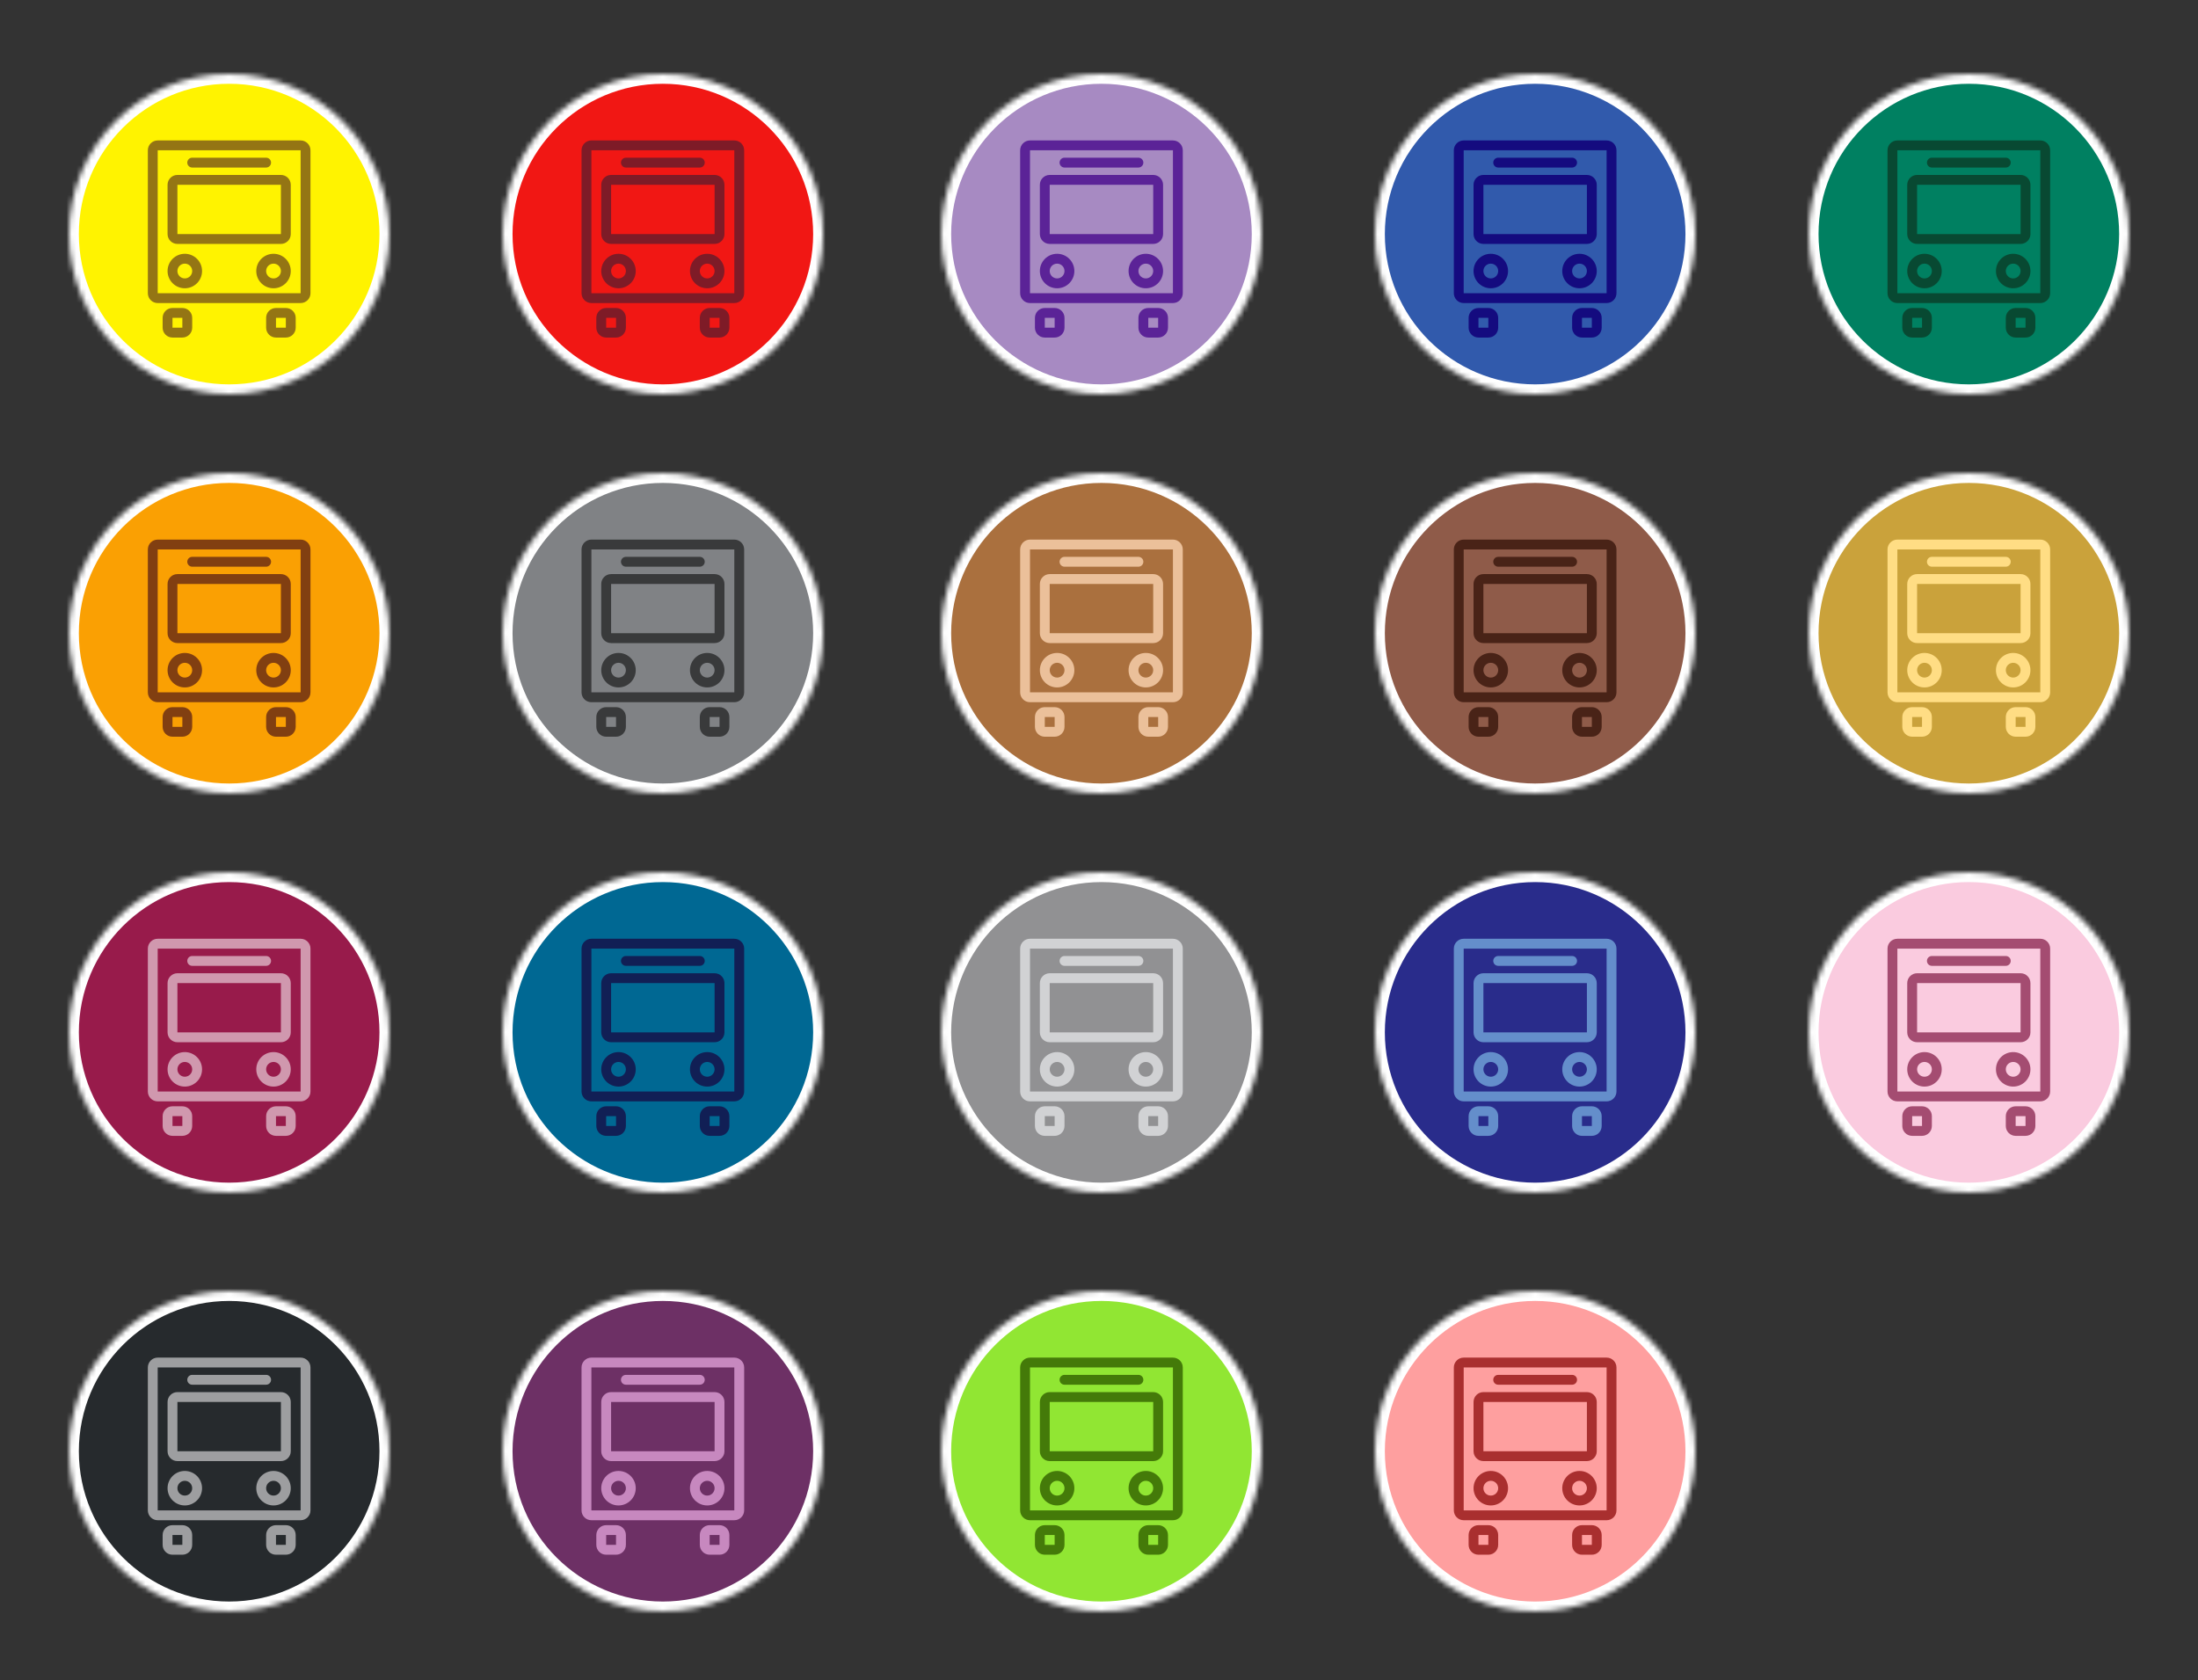 <?xml version="1.0" encoding="UTF-8" standalone="no"?>
<svg width="446px" height="341px" viewBox="0 0 446 341" version="1.1" xmlns="http://www.w3.org/2000/svg" xmlns:xlink="http://www.w3.org/1999/xlink">
    <rect x="0" y="0" width="446" height="341" fill="#333333" stroke="none"/>
    <!-- Generator: Sketch 39.1 (31720) - http://www.bohemiancoding.com/sketch -->
    <title>buses round markers copy 2</title>
    <desc>Created with Sketch.</desc>
    <defs>
        <circle id="path-1" cx="32.5" cy="32.5" r="32.5"></circle>
        <mask id="mask-2" maskContentUnits="userSpaceOnUse" maskUnits="objectBoundingBox" x="0" y="0" width="65" height="65" fill="white">
            <use xlink:href="#path-1"></use>
        </mask>
        <circle id="path-3" cx="32.5" cy="32.5" r="32.5"></circle>
        <mask id="mask-4" maskContentUnits="userSpaceOnUse" maskUnits="objectBoundingBox" x="0" y="0" width="65" height="65" fill="white">
            <use xlink:href="#path-3"></use>
        </mask>
        <circle id="path-5" cx="32.5" cy="32.5" r="32.5"></circle>
        <mask id="mask-6" maskContentUnits="userSpaceOnUse" maskUnits="objectBoundingBox" x="0" y="0" width="65" height="65" fill="white">
            <use xlink:href="#path-5"></use>
        </mask>
        <circle id="path-7" cx="32.5" cy="32.5" r="32.5"></circle>
        <mask id="mask-8" maskContentUnits="userSpaceOnUse" maskUnits="objectBoundingBox" x="0" y="0" width="65" height="65" fill="white">
            <use xlink:href="#path-7"></use>
        </mask>
        <circle id="path-9" cx="32.5" cy="32.5" r="32.5"></circle>
        <mask id="mask-10" maskContentUnits="userSpaceOnUse" maskUnits="objectBoundingBox" x="0" y="0" width="65" height="65" fill="white">
            <use xlink:href="#path-9"></use>
        </mask>
        <circle id="path-11" cx="32.5" cy="32.5" r="32.5"></circle>
        <mask id="mask-12" maskContentUnits="userSpaceOnUse" maskUnits="objectBoundingBox" x="0" y="0" width="65" height="65" fill="white">
            <use xlink:href="#path-11"></use>
        </mask>
        <circle id="path-13" cx="32.5" cy="32.5" r="32.5"></circle>
        <mask id="mask-14" maskContentUnits="userSpaceOnUse" maskUnits="objectBoundingBox" x="0" y="0" width="65" height="65" fill="white">
            <use xlink:href="#path-13"></use>
        </mask>
        <circle id="path-15" cx="32.5" cy="32.5" r="32.5"></circle>
        <mask id="mask-16" maskContentUnits="userSpaceOnUse" maskUnits="objectBoundingBox" x="0" y="0" width="65" height="65" fill="white">
            <use xlink:href="#path-15"></use>
        </mask>
        <circle id="path-17" cx="32.5" cy="32.5" r="32.5"></circle>
        <mask id="mask-18" maskContentUnits="userSpaceOnUse" maskUnits="objectBoundingBox" x="0" y="0" width="65" height="65" fill="white">
            <use xlink:href="#path-17"></use>
        </mask>
        <circle id="path-19" cx="32.5" cy="32.5" r="32.5"></circle>
        <mask id="mask-20" maskContentUnits="userSpaceOnUse" maskUnits="objectBoundingBox" x="0" y="0" width="65" height="65" fill="white">
            <use xlink:href="#path-19"></use>
        </mask>
        <circle id="path-21" cx="32.5" cy="32.5" r="32.5"></circle>
        <mask id="mask-22" maskContentUnits="userSpaceOnUse" maskUnits="objectBoundingBox" x="0" y="0" width="65" height="65" fill="white">
            <use xlink:href="#path-21"></use>
        </mask>
        <circle id="path-23" cx="32.5" cy="32.5" r="32.5"></circle>
        <mask id="mask-24" maskContentUnits="userSpaceOnUse" maskUnits="objectBoundingBox" x="0" y="0" width="65" height="65" fill="white">
            <use xlink:href="#path-23"></use>
        </mask>
        <circle id="path-25" cx="32.5" cy="32.5" r="32.5"></circle>
        <mask id="mask-26" maskContentUnits="userSpaceOnUse" maskUnits="objectBoundingBox" x="0" y="0" width="65" height="65" fill="white">
            <use xlink:href="#path-25"></use>
        </mask>
        <circle id="path-27" cx="32.5" cy="32.5" r="32.5"></circle>
        <mask id="mask-28" maskContentUnits="userSpaceOnUse" maskUnits="objectBoundingBox" x="0" y="0" width="65" height="65" fill="white">
            <use xlink:href="#path-27"></use>
        </mask>
        <circle id="path-29" cx="32.5" cy="32.5" r="32.5"></circle>
        <mask id="mask-30" maskContentUnits="userSpaceOnUse" maskUnits="objectBoundingBox" x="0" y="0" width="65" height="65" fill="white">
            <use xlink:href="#path-29"></use>
        </mask>
        <circle id="path-31" cx="32.5" cy="32.5" r="32.5"></circle>
        <mask id="mask-32" maskContentUnits="userSpaceOnUse" maskUnits="objectBoundingBox" x="0" y="0" width="65" height="65" fill="white">
            <use xlink:href="#path-31"></use>
        </mask>
        <circle id="path-33" cx="32.5" cy="32.5" r="32.5"></circle>
        <mask id="mask-34" maskContentUnits="userSpaceOnUse" maskUnits="objectBoundingBox" x="0" y="0" width="65" height="65" fill="white">
            <use xlink:href="#path-33"></use>
        </mask>
        <circle id="path-35" cx="32.5" cy="32.5" r="32.5"></circle>
        <mask id="mask-36" maskContentUnits="userSpaceOnUse" maskUnits="objectBoundingBox" x="0" y="0" width="65" height="65" fill="white">
            <use xlink:href="#path-35"></use>
        </mask>
        <circle id="path-37" cx="32.5" cy="32.5" r="32.5"></circle>
        <mask id="mask-38" maskContentUnits="userSpaceOnUse" maskUnits="objectBoundingBox" x="0" y="0" width="65" height="65" fill="white">
            <use xlink:href="#path-37"></use>
        </mask>
    </defs>
    <g id="Page-1" stroke="none" stroke-width="1" fill="none" fill-rule="evenodd">
        <g id="buses-round-markers-copy-2">
            <g id="Group-6" transform="translate(14, 15)">
                <g id="Group">
                    <use id="Oval-2" stroke="#FFFFFF" mask="url(#mask-2)" stroke-width="4" fill="#FFF300" xlink:href="#path-1"></use>
                    <path d="M47,13.5 C48.105,13.5 49,14.395 49,15.5 L49,44.5 C49,45.605 48.105,46.5 47,46.5 L18,46.5 C16.895,46.5 16,45.605 16,44.5 L16,15.5 C16,14.395 16.895,13.5 18,13.5 L47,13.5 Z M18,15.5 L18,44.5 L47,44.5 L47,15.5 L18,15.5 Z M43,20.5 C44.105,20.5 45,21.395 45,22.5 L45,32.5 C45,33.605 44.105,34.5 43,34.5 L22,34.5 C20.895,34.5 20,33.605 20,32.5 L20,22.5 C20,21.395 20.895,20.5 22,20.5 L43,20.5 Z M22,22.5 L22,32.5 L43,32.5 L43,22.5 L22,22.5 Z M23,47.5 C24.105,47.5 25,48.395 25,49.5 L25,51.5 C25,52.605 24.105,53.5 23,53.5 L21,53.5 C19.895,53.5 19,52.605 19,51.5 L19,49.5 C19,48.395 19.895,47.5 21,47.5 L23,47.5 Z M21,49.5 L21,51.5 L23,51.5 L23,49.5 L21,49.5 Z M44,47.5 C45.105,47.5 46,48.395 46,49.5 L46,51.5 C46,52.605 45.105,53.5 44,53.5 L42,53.5 C40.895,53.5 40,52.605 40,51.5 L40,49.5 C40,48.395 40.895,47.5 42,47.5 L44,47.5 Z M42,49.5 L42,51.5 L44,51.5 L44,49.5 L42,49.5 Z M20,40 C20,38.067 21.567,36.5 23.5,36.5 C25.433,36.5 27,38.067 27,40 C27,41.933 25.433,43.5 23.5,43.5 C21.567,43.5 20,41.933 20,40 Z M25,40 C25,39.172 24.328,38.5 23.5,38.5 C22.672,38.5 22,39.172 22,40 C22,40.828 22.672,41.5 23.5,41.5 C24.328,41.5 25,40.828 25,40 Z M38,40 C38,38.067 39.567,36.5 41.5,36.5 C43.433,36.5 45,38.067 45,40 C45,41.933 43.433,43.5 41.5,43.5 C39.567,43.5 38,41.933 38,40 Z M43,40 C43,39.172 42.328,38.5 41.5,38.5 C40.672,38.5 40,39.172 40,40 C40,40.828 40.672,41.5 41.5,41.5 C42.328,41.5 43,40.828 43,40 Z M40,19 C40.552,19 41,18.552 41,18 C41,17.448 40.552,17 40,17 L25,17 C24.448,17 24,17.448 24,18 C24,18.552 24.448,19 25,19 L40,19 Z" id="Combined-Shape" fill="#947514"></path>
                </g>
                <g id="Group-Copy-5" transform="translate(0, 81)">
                    <use id="Oval-2" stroke="#FFFFFF" mask="url(#mask-4)" stroke-width="4" fill="#FAA003" xlink:href="#path-3"></use>
                    <path d="M47,13.5 C48.105,13.5 49,14.395 49,15.5 L49,44.5 C49,45.605 48.105,46.5 47,46.5 L18,46.5 C16.895,46.5 16,45.605 16,44.5 L16,15.5 C16,14.395 16.895,13.5 18,13.5 L47,13.5 Z M18,15.5 L18,44.5 L47,44.5 L47,15.5 L18,15.5 Z M43,20.5 C44.105,20.5 45,21.395 45,22.5 L45,32.5 C45,33.605 44.105,34.5 43,34.5 L22,34.5 C20.895,34.5 20,33.605 20,32.5 L20,22.5 C20,21.395 20.895,20.5 22,20.5 L43,20.5 Z M22,22.5 L22,32.5 L43,32.5 L43,22.5 L22,22.5 Z M23,47.5 C24.105,47.5 25,48.395 25,49.5 L25,51.5 C25,52.605 24.105,53.5 23,53.5 L21,53.5 C19.895,53.5 19,52.605 19,51.5 L19,49.5 C19,48.395 19.895,47.5 21,47.5 L23,47.5 Z M21,49.5 L21,51.5 L23,51.5 L23,49.5 L21,49.5 Z M44,47.5 C45.105,47.5 46,48.395 46,49.5 L46,51.5 C46,52.605 45.105,53.5 44,53.5 L42,53.5 C40.895,53.5 40,52.605 40,51.5 L40,49.5 C40,48.395 40.895,47.5 42,47.5 L44,47.5 Z M42,49.5 L42,51.5 L44,51.5 L44,49.5 L42,49.5 Z M20,40 C20,38.067 21.567,36.5 23.5,36.5 C25.433,36.5 27,38.067 27,40 C27,41.933 25.433,43.5 23.5,43.5 C21.567,43.5 20,41.933 20,40 Z M25,40 C25,39.172 24.328,38.5 23.5,38.5 C22.672,38.5 22,39.172 22,40 C22,40.828 22.672,41.5 23.5,41.5 C24.328,41.5 25,40.828 25,40 Z M38,40 C38,38.067 39.567,36.5 41.5,36.5 C43.433,36.5 45,38.067 45,40 C45,41.933 43.433,43.5 41.5,43.5 C39.567,43.5 38,41.933 38,40 Z M43,40 C43,39.172 42.328,38.5 41.5,38.5 C40.672,38.5 40,39.172 40,40 C40,40.828 40.672,41.5 41.5,41.5 C42.328,41.5 43,40.828 43,40 Z M40,19 C40.552,19 41,18.552 41,18 C41,17.448 40.552,17 40,17 L25,17 C24.448,17 24,17.448 24,18 C24,18.552 24.448,19 25,19 L40,19 Z" id="Combined-Shape" fill="#813F11"></path>
                </g>
                <g id="Group-Copy-10" transform="translate(0, 162)">
                    <use id="Oval-2" stroke="#FFFFFF" mask="url(#mask-6)" stroke-width="4" fill="#981B4B" xlink:href="#path-5"></use>
                    <path d="M47,13.5 C48.105,13.5 49,14.395 49,15.5 L49,44.5 C49,45.605 48.105,46.5 47,46.5 L18,46.5 C16.895,46.5 16,45.605 16,44.5 L16,15.5 C16,14.395 16.895,13.5 18,13.5 L47,13.5 Z M18,15.5 L18,44.5 L47,44.5 L47,15.5 L18,15.5 Z M43,20.5 C44.105,20.5 45,21.395 45,22.5 L45,32.5 C45,33.605 44.105,34.5 43,34.5 L22,34.5 C20.895,34.5 20,33.605 20,32.5 L20,22.5 C20,21.395 20.895,20.5 22,20.5 L43,20.5 Z M22,22.5 L22,32.5 L43,32.5 L43,22.5 L22,22.5 Z M23,47.5 C24.105,47.5 25,48.395 25,49.5 L25,51.5 C25,52.605 24.105,53.5 23,53.5 L21,53.5 C19.895,53.5 19,52.605 19,51.5 L19,49.5 C19,48.395 19.895,47.5 21,47.5 L23,47.5 Z M21,49.5 L21,51.5 L23,51.5 L23,49.5 L21,49.5 Z M44,47.5 C45.105,47.5 46,48.395 46,49.5 L46,51.5 C46,52.605 45.105,53.5 44,53.5 L42,53.5 C40.895,53.5 40,52.605 40,51.5 L40,49.5 C40,48.395 40.895,47.5 42,47.5 L44,47.5 Z M42,49.5 L42,51.5 L44,51.5 L44,49.5 L42,49.5 Z M20,40 C20,38.067 21.567,36.5 23.5,36.5 C25.433,36.5 27,38.067 27,40 C27,41.933 25.433,43.5 23.5,43.5 C21.567,43.5 20,41.933 20,40 Z M25,40 C25,39.172 24.328,38.5 23.5,38.5 C22.672,38.5 22,39.172 22,40 C22,40.828 22.672,41.5 23.5,41.5 C24.328,41.5 25,40.828 25,40 Z M38,40 C38,38.067 39.567,36.5 41.5,36.5 C43.433,36.5 45,38.067 45,40 C45,41.933 43.433,43.5 41.5,43.5 C39.567,43.5 38,41.933 38,40 Z M43,40 C43,39.172 42.328,38.5 41.5,38.5 C40.672,38.5 40,39.172 40,40 C40,40.828 40.672,41.5 41.5,41.5 C42.328,41.5 43,40.828 43,40 Z M40,19 C40.552,19 41,18.552 41,18 C41,17.448 40.552,17 40,17 L25,17 C24.448,17 24,17.448 24,18 C24,18.552 24.448,19 25,19 L40,19 Z" id="Combined-Shape" fill="#D098AE"></path>
                </g>
                <g id="Group-Copy-15" transform="translate(0, 247)">
                    <use id="Oval-2" stroke="#FFFFFF" mask="url(#mask-8)" stroke-width="4" fill="#262A2D" xlink:href="#path-7"></use>
                    <path d="M47,13.5 C48.105,13.5 49,14.395 49,15.5 L49,44.5 C49,45.605 48.105,46.5 47,46.5 L18,46.5 C16.895,46.5 16,45.605 16,44.5 L16,15.5 C16,14.395 16.895,13.5 18,13.5 L47,13.5 Z M18,15.5 L18,44.5 L47,44.5 L47,15.5 L18,15.5 Z M43,20.5 C44.105,20.5 45,21.395 45,22.5 L45,32.5 C45,33.605 44.105,34.5 43,34.5 L22,34.5 C20.895,34.5 20,33.605 20,32.5 L20,22.5 C20,21.395 20.895,20.5 22,20.5 L43,20.5 Z M22,22.5 L22,32.5 L43,32.5 L43,22.5 L22,22.5 Z M23,47.5 C24.105,47.5 25,48.395 25,49.5 L25,51.5 C25,52.605 24.105,53.5 23,53.5 L21,53.5 C19.895,53.5 19,52.605 19,51.5 L19,49.5 C19,48.395 19.895,47.5 21,47.5 L23,47.5 Z M21,49.5 L21,51.5 L23,51.5 L23,49.5 L21,49.5 Z M44,47.5 C45.105,47.5 46,48.395 46,49.5 L46,51.5 C46,52.605 45.105,53.5 44,53.5 L42,53.5 C40.895,53.5 40,52.605 40,51.5 L40,49.5 C40,48.395 40.895,47.5 42,47.5 L44,47.5 Z M42,49.5 L42,51.5 L44,51.5 L44,49.5 L42,49.5 Z M20,40 C20,38.067 21.567,36.5 23.5,36.5 C25.433,36.5 27,38.067 27,40 C27,41.933 25.433,43.5 23.5,43.5 C21.567,43.5 20,41.933 20,40 Z M25,40 C25,39.172 24.328,38.5 23.5,38.5 C22.672,38.5 22,39.172 22,40 C22,40.828 22.672,41.5 23.5,41.5 C24.328,41.5 25,40.828 25,40 Z M38,40 C38,38.067 39.567,36.5 41.5,36.5 C43.433,36.5 45,38.067 45,40 C45,41.933 43.433,43.5 41.5,43.5 C39.567,43.5 38,41.933 38,40 Z M43,40 C43,39.172 42.328,38.5 41.5,38.5 C40.672,38.5 40,39.172 40,40 C40,40.828 40.672,41.5 41.5,41.5 C42.328,41.5 43,40.828 43,40 Z M40,19 C40.552,19 41,18.552 41,18 C41,17.448 40.552,17 40,17 L25,17 C24.448,17 24,17.448 24,18 C24,18.552 24.448,19 25,19 L40,19 Z" id="Combined-Shape" fill="#9D9EA0"></path>
                </g>
                <g id="Group-Copy" transform="translate(88, 0)">
                    <use id="Oval-2" stroke="#FFFFFF" mask="url(#mask-10)" stroke-width="4" fill="#F11714" xlink:href="#path-9"></use>
                    <path d="M47,13.5 C48.105,13.5 49,14.395 49,15.5 L49,44.5 C49,45.605 48.105,46.5 47,46.5 L18,46.5 C16.895,46.5 16,45.605 16,44.5 L16,15.5 C16,14.395 16.895,13.5 18,13.5 L47,13.5 Z M18,15.5 L18,44.5 L47,44.5 L47,15.5 L18,15.5 Z M43,20.5 C44.105,20.5 45,21.395 45,22.5 L45,32.5 C45,33.605 44.105,34.5 43,34.5 L22,34.5 C20.895,34.5 20,33.605 20,32.5 L20,22.5 C20,21.395 20.895,20.5 22,20.5 L43,20.5 Z M22,22.5 L22,32.5 L43,32.5 L43,22.5 L22,22.5 Z M23,47.5 C24.105,47.5 25,48.395 25,49.5 L25,51.5 C25,52.605 24.105,53.5 23,53.5 L21,53.5 C19.895,53.5 19,52.605 19,51.5 L19,49.5 C19,48.395 19.895,47.5 21,47.5 L23,47.5 Z M21,49.5 L21,51.5 L23,51.5 L23,49.5 L21,49.5 Z M44,47.5 C45.105,47.5 46,48.395 46,49.5 L46,51.5 C46,52.605 45.105,53.5 44,53.5 L42,53.5 C40.895,53.5 40,52.605 40,51.5 L40,49.5 C40,48.395 40.895,47.5 42,47.5 L44,47.5 Z M42,49.5 L42,51.5 L44,51.5 L44,49.5 L42,49.5 Z M20,40 C20,38.067 21.567,36.5 23.5,36.5 C25.433,36.5 27,38.067 27,40 C27,41.933 25.433,43.5 23.5,43.5 C21.567,43.5 20,41.933 20,40 Z M25,40 C25,39.172 24.328,38.5 23.5,38.5 C22.672,38.5 22,39.172 22,40 C22,40.828 22.672,41.5 23.5,41.5 C24.328,41.5 25,40.828 25,40 Z M38,40 C38,38.067 39.567,36.5 41.5,36.5 C43.433,36.5 45,38.067 45,40 C45,41.933 43.433,43.5 41.5,43.5 C39.567,43.5 38,41.933 38,40 Z M43,40 C43,39.172 42.328,38.5 41.5,38.5 C40.672,38.5 40,39.172 40,40 C40,40.828 40.672,41.5 41.5,41.5 C42.328,41.5 43,40.828 43,40 Z M40,19 C40.552,19 41,18.552 41,18 C41,17.448 40.552,17 40,17 L25,17 C24.448,17 24,17.448 24,18 C24,18.552 24.448,19 25,19 L40,19 Z" id="Combined-Shape" fill="#7E1B27"></path>
                </g>
                <g id="Group-Copy-6" transform="translate(88, 81)">
                    <use id="Oval-2" stroke="#FFFFFF" mask="url(#mask-12)" stroke-width="4" fill="#808285" xlink:href="#path-11"></use>
                    <path d="M47,13.5 C48.105,13.5 49,14.395 49,15.5 L49,44.5 C49,45.605 48.105,46.5 47,46.5 L18,46.5 C16.895,46.5 16,45.605 16,44.5 L16,15.5 C16,14.395 16.895,13.5 18,13.5 L47,13.5 Z M18,15.5 L18,44.5 L47,44.5 L47,15.5 L18,15.5 Z M43,20.5 C44.105,20.5 45,21.395 45,22.5 L45,32.5 C45,33.605 44.105,34.5 43,34.5 L22,34.5 C20.895,34.5 20,33.605 20,32.5 L20,22.5 C20,21.395 20.895,20.5 22,20.5 L43,20.5 Z M22,22.5 L22,32.5 L43,32.5 L43,22.5 L22,22.5 Z M23,47.5 C24.105,47.5 25,48.395 25,49.5 L25,51.5 C25,52.605 24.105,53.5 23,53.5 L21,53.5 C19.895,53.5 19,52.605 19,51.5 L19,49.5 C19,48.395 19.895,47.5 21,47.5 L23,47.5 Z M21,49.5 L21,51.5 L23,51.5 L23,49.5 L21,49.5 Z M44,47.5 C45.105,47.5 46,48.395 46,49.5 L46,51.5 C46,52.605 45.105,53.5 44,53.5 L42,53.5 C40.895,53.5 40,52.605 40,51.5 L40,49.5 C40,48.395 40.895,47.5 42,47.5 L44,47.5 Z M42,49.5 L42,51.5 L44,51.5 L44,49.5 L42,49.5 Z M20,40 C20,38.067 21.567,36.5 23.5,36.5 C25.433,36.5 27,38.067 27,40 C27,41.933 25.433,43.5 23.5,43.5 C21.567,43.5 20,41.933 20,40 Z M25,40 C25,39.172 24.328,38.5 23.5,38.5 C22.672,38.5 22,39.172 22,40 C22,40.828 22.672,41.5 23.5,41.5 C24.328,41.5 25,40.828 25,40 Z M38,40 C38,38.067 39.567,36.5 41.5,36.5 C43.433,36.5 45,38.067 45,40 C45,41.933 43.433,43.5 41.5,43.5 C39.567,43.5 38,41.933 38,40 Z M43,40 C43,39.172 42.328,38.5 41.5,38.5 C40.672,38.5 40,39.172 40,40 C40,40.828 40.672,41.5 41.5,41.5 C42.328,41.5 43,40.828 43,40 Z M40,19 C40.552,19 41,18.552 41,18 C41,17.448 40.552,17 40,17 L25,17 C24.448,17 24,17.448 24,18 C24,18.552 24.448,19 25,19 L40,19 Z" id="Combined-Shape" fill="#393A3B"></path>
                </g>
                <g id="Group-Copy-11" transform="translate(88, 162)">
                    <use id="Oval-2" stroke="#FFFFFF" mask="url(#mask-14)" stroke-width="4" fill="#006893" xlink:href="#path-13"></use>
                    <path d="M47,13.5 C48.105,13.5 49,14.395 49,15.5 L49,44.5 C49,45.605 48.105,46.5 47,46.5 L18,46.5 C16.895,46.5 16,45.605 16,44.5 L16,15.5 C16,14.395 16.895,13.5 18,13.5 L47,13.5 Z M18,15.5 L18,44.5 L47,44.5 L47,15.5 L18,15.5 Z M43,20.5 C44.105,20.5 45,21.395 45,22.5 L45,32.5 C45,33.605 44.105,34.5 43,34.5 L22,34.5 C20.895,34.5 20,33.605 20,32.5 L20,22.5 C20,21.395 20.895,20.5 22,20.5 L43,20.5 Z M22,22.5 L22,32.5 L43,32.5 L43,22.5 L22,22.5 Z M23,47.5 C24.105,47.5 25,48.395 25,49.5 L25,51.5 C25,52.605 24.105,53.5 23,53.5 L21,53.5 C19.895,53.5 19,52.605 19,51.5 L19,49.5 C19,48.395 19.895,47.5 21,47.5 L23,47.5 Z M21,49.5 L21,51.5 L23,51.5 L23,49.5 L21,49.5 Z M44,47.5 C45.105,47.5 46,48.395 46,49.5 L46,51.5 C46,52.605 45.105,53.5 44,53.5 L42,53.5 C40.895,53.5 40,52.605 40,51.5 L40,49.5 C40,48.395 40.895,47.5 42,47.5 L44,47.5 Z M42,49.5 L42,51.5 L44,51.5 L44,49.5 L42,49.5 Z M20,40 C20,38.067 21.567,36.5 23.5,36.5 C25.433,36.5 27,38.067 27,40 C27,41.933 25.433,43.5 23.5,43.5 C21.567,43.5 20,41.933 20,40 Z M25,40 C25,39.172 24.328,38.5 23.5,38.5 C22.672,38.5 22,39.172 22,40 C22,40.828 22.672,41.5 23.5,41.5 C24.328,41.5 25,40.828 25,40 Z M38,40 C38,38.067 39.567,36.5 41.5,36.5 C43.433,36.5 45,38.067 45,40 C45,41.933 43.433,43.5 41.5,43.5 C39.567,43.5 38,41.933 38,40 Z M43,40 C43,39.172 42.328,38.5 41.5,38.5 C40.672,38.5 40,39.172 40,40 C40,40.828 40.672,41.5 41.5,41.5 C42.328,41.5 43,40.828 43,40 Z M40,19 C40.552,19 41,18.552 41,18 C41,17.448 40.552,17 40,17 L25,17 C24.448,17 24,17.448 24,18 C24,18.552 24.448,19 25,19 L40,19 Z" id="Combined-Shape" fill="#111F55"></path>
                </g>
                <g id="Group-Copy-16" transform="translate(88, 247)">
                    <use id="Oval-2" stroke="#FFFFFF" mask="url(#mask-16)" stroke-width="4" fill="#6D3065" xlink:href="#path-15"></use>
                    <path d="M47,13.5 C48.105,13.5 49,14.395 49,15.5 L49,44.5 C49,45.605 48.105,46.5 47,46.5 L18,46.5 C16.895,46.5 16,45.605 16,44.5 L16,15.5 C16,14.395 16.895,13.5 18,13.5 L47,13.5 Z M18,15.5 L18,44.5 L47,44.5 L47,15.5 L18,15.5 Z M43,20.5 C44.105,20.5 45,21.395 45,22.5 L45,32.5 C45,33.605 44.105,34.5 43,34.5 L22,34.5 C20.895,34.5 20,33.605 20,32.5 L20,22.5 C20,21.395 20.895,20.5 22,20.5 L43,20.5 Z M22,22.5 L22,32.5 L43,32.5 L43,22.5 L22,22.5 Z M23,47.5 C24.105,47.5 25,48.395 25,49.5 L25,51.5 C25,52.605 24.105,53.5 23,53.5 L21,53.5 C19.895,53.5 19,52.605 19,51.5 L19,49.5 C19,48.395 19.895,47.5 21,47.5 L23,47.5 Z M21,49.5 L21,51.5 L23,51.5 L23,49.5 L21,49.5 Z M44,47.5 C45.105,47.5 46,48.395 46,49.5 L46,51.5 C46,52.605 45.105,53.5 44,53.5 L42,53.5 C40.895,53.5 40,52.605 40,51.5 L40,49.5 C40,48.395 40.895,47.5 42,47.5 L44,47.5 Z M42,49.5 L42,51.5 L44,51.5 L44,49.5 L42,49.5 Z M20,40 C20,38.067 21.567,36.5 23.5,36.5 C25.433,36.5 27,38.067 27,40 C27,41.933 25.433,43.5 23.5,43.5 C21.567,43.5 20,41.933 20,40 Z M25,40 C25,39.172 24.328,38.5 23.5,38.5 C22.672,38.5 22,39.172 22,40 C22,40.828 22.672,41.5 23.5,41.5 C24.328,41.5 25,40.828 25,40 Z M38,40 C38,38.067 39.567,36.5 41.5,36.5 C43.433,36.5 45,38.067 45,40 C45,41.933 43.433,43.5 41.5,43.5 C39.567,43.5 38,41.933 38,40 Z M43,40 C43,39.172 42.328,38.5 41.5,38.5 C40.672,38.5 40,39.172 40,40 C40,40.828 40.672,41.5 41.5,41.5 C42.328,41.5 43,40.828 43,40 Z M40,19 C40.552,19 41,18.552 41,18 C41,17.448 40.552,17 40,17 L25,17 C24.448,17 24,17.448 24,18 C24,18.552 24.448,19 25,19 L40,19 Z" id="Combined-Shape" fill="#C788BF"></path>
                </g>
                <g id="Group-Copy-2" transform="translate(177, 0)">
                    <use id="Oval-2" stroke="#FFFFFF" mask="url(#mask-18)" stroke-width="4" fill="#A78AC2" xlink:href="#path-17"></use>
                    <path d="M47,13.5 C48.105,13.5 49,14.395 49,15.5 L49,44.5 C49,45.605 48.105,46.5 47,46.5 L18,46.5 C16.895,46.5 16,45.605 16,44.5 L16,15.5 C16,14.395 16.895,13.5 18,13.5 L47,13.5 Z M18,15.5 L18,44.5 L47,44.5 L47,15.5 L18,15.5 Z M43,20.5 C44.105,20.5 45,21.395 45,22.5 L45,32.5 C45,33.605 44.105,34.5 43,34.5 L22,34.5 C20.895,34.5 20,33.605 20,32.5 L20,22.5 C20,21.395 20.895,20.5 22,20.5 L43,20.5 Z M22,22.5 L22,32.5 L43,32.5 L43,22.5 L22,22.5 Z M23,47.5 C24.105,47.5 25,48.395 25,49.5 L25,51.5 C25,52.605 24.105,53.5 23,53.5 L21,53.5 C19.895,53.5 19,52.605 19,51.5 L19,49.5 C19,48.395 19.895,47.5 21,47.5 L23,47.5 Z M21,49.5 L21,51.5 L23,51.5 L23,49.5 L21,49.5 Z M44,47.5 C45.105,47.5 46,48.395 46,49.5 L46,51.5 C46,52.605 45.105,53.5 44,53.5 L42,53.5 C40.895,53.5 40,52.605 40,51.5 L40,49.5 C40,48.395 40.895,47.5 42,47.5 L44,47.5 Z M42,49.5 L42,51.5 L44,51.5 L44,49.5 L42,49.5 Z M20,40 C20,38.067 21.567,36.5 23.5,36.5 C25.433,36.5 27,38.067 27,40 C27,41.933 25.433,43.5 23.5,43.5 C21.567,43.5 20,41.933 20,40 Z M25,40 C25,39.172 24.328,38.5 23.5,38.5 C22.672,38.5 22,39.172 22,40 C22,40.828 22.672,41.5 23.5,41.5 C24.328,41.5 25,40.828 25,40 Z M38,40 C38,38.067 39.567,36.5 41.5,36.5 C43.433,36.5 45,38.067 45,40 C45,41.933 43.433,43.5 41.5,43.5 C39.567,43.5 38,41.933 38,40 Z M43,40 C43,39.172 42.328,38.5 41.5,38.5 C40.672,38.5 40,39.172 40,40 C40,40.828 40.672,41.5 41.5,41.5 C42.328,41.5 43,40.828 43,40 Z M40,19 C40.552,19 41,18.552 41,18 C41,17.448 40.552,17 40,17 L25,17 C24.448,17 24,17.448 24,18 C24,18.552 24.448,19 25,19 L40,19 Z" id="Combined-Shape" fill="#5B2397"></path>
                </g>
                <g id="Group-Copy-7" transform="translate(177, 81)">
                    <use id="Oval-2" stroke="#FFFFFF" mask="url(#mask-20)" stroke-width="4" fill="#AA703E" xlink:href="#path-19"></use>
                    <path d="M47,13.5 C48.105,13.5 49,14.395 49,15.5 L49,44.5 C49,45.605 48.105,46.5 47,46.5 L18,46.5 C16.895,46.5 16,45.605 16,44.5 L16,15.5 C16,14.395 16.895,13.5 18,13.5 L47,13.5 Z M18,15.5 L18,44.5 L47,44.5 L47,15.5 L18,15.5 Z M43,20.5 C44.105,20.5 45,21.395 45,22.5 L45,32.5 C45,33.605 44.105,34.5 43,34.5 L22,34.5 C20.895,34.5 20,33.605 20,32.5 L20,22.5 C20,21.395 20.895,20.5 22,20.5 L43,20.5 Z M22,22.5 L22,32.5 L43,32.5 L43,22.5 L22,22.5 Z M23,47.5 C24.105,47.5 25,48.395 25,49.5 L25,51.5 C25,52.605 24.105,53.5 23,53.5 L21,53.5 C19.895,53.5 19,52.605 19,51.5 L19,49.5 C19,48.395 19.895,47.5 21,47.5 L23,47.5 Z M21,49.5 L21,51.5 L23,51.5 L23,49.5 L21,49.5 Z M44,47.5 C45.105,47.5 46,48.395 46,49.5 L46,51.5 C46,52.605 45.105,53.5 44,53.5 L42,53.5 C40.895,53.5 40,52.605 40,51.5 L40,49.5 C40,48.395 40.895,47.5 42,47.5 L44,47.5 Z M42,49.5 L42,51.5 L44,51.5 L44,49.5 L42,49.5 Z M20,40 C20,38.067 21.567,36.5 23.5,36.5 C25.433,36.5 27,38.067 27,40 C27,41.933 25.433,43.5 23.5,43.5 C21.567,43.5 20,41.933 20,40 Z M25,40 C25,39.172 24.328,38.5 23.5,38.5 C22.672,38.5 22,39.172 22,40 C22,40.828 22.672,41.5 23.5,41.5 C24.328,41.5 25,40.828 25,40 Z M38,40 C38,38.067 39.567,36.5 41.5,36.5 C43.433,36.5 45,38.067 45,40 C45,41.933 43.433,43.5 41.5,43.5 C39.567,43.5 38,41.933 38,40 Z M43,40 C43,39.172 42.328,38.5 41.5,38.5 C40.672,38.5 40,39.172 40,40 C40,40.828 40.672,41.5 41.5,41.5 C42.328,41.5 43,40.828 43,40 Z M40,19 C40.552,19 41,18.552 41,18 C41,17.448 40.552,17 40,17 L25,17 C24.448,17 24,17.448 24,18 C24,18.552 24.448,19 25,19 L40,19 Z" id="Combined-Shape" fill="#EBC09A"></path>
                </g>
                <g id="Group-Copy-12" transform="translate(177, 162)">
                    <use id="Oval-2" stroke="#FFFFFF" mask="url(#mask-22)" stroke-width="4" fill="#919193" xlink:href="#path-21"></use>
                    <path d="M47,13.5 C48.105,13.5 49,14.395 49,15.5 L49,44.5 C49,45.605 48.105,46.5 47,46.5 L18,46.5 C16.895,46.5 16,45.605 16,44.5 L16,15.5 C16,14.395 16.895,13.5 18,13.5 L47,13.5 Z M18,15.5 L18,44.5 L47,44.5 L47,15.5 L18,15.5 Z M43,20.5 C44.105,20.5 45,21.395 45,22.5 L45,32.5 C45,33.605 44.105,34.5 43,34.5 L22,34.5 C20.895,34.5 20,33.605 20,32.5 L20,22.5 C20,21.395 20.895,20.5 22,20.5 L43,20.5 Z M22,22.5 L22,32.5 L43,32.5 L43,22.5 L22,22.5 Z M23,47.5 C24.105,47.5 25,48.395 25,49.5 L25,51.5 C25,52.605 24.105,53.5 23,53.5 L21,53.5 C19.895,53.5 19,52.605 19,51.5 L19,49.5 C19,48.395 19.895,47.5 21,47.5 L23,47.5 Z M21,49.5 L21,51.5 L23,51.5 L23,49.5 L21,49.5 Z M44,47.5 C45.105,47.5 46,48.395 46,49.5 L46,51.5 C46,52.605 45.105,53.5 44,53.5 L42,53.5 C40.895,53.5 40,52.605 40,51.5 L40,49.5 C40,48.395 40.895,47.5 42,47.5 L44,47.5 Z M42,49.5 L42,51.5 L44,51.5 L44,49.5 L42,49.5 Z M20,40 C20,38.067 21.567,36.5 23.5,36.5 C25.433,36.5 27,38.067 27,40 C27,41.933 25.433,43.5 23.5,43.5 C21.567,43.5 20,41.933 20,40 Z M25,40 C25,39.172 24.328,38.5 23.5,38.5 C22.672,38.5 22,39.172 22,40 C22,40.828 22.672,41.5 23.5,41.5 C24.328,41.5 25,40.828 25,40 Z M38,40 C38,38.067 39.567,36.5 41.5,36.5 C43.433,36.5 45,38.067 45,40 C45,41.933 43.433,43.5 41.5,43.5 C39.567,43.5 38,41.933 38,40 Z M43,40 C43,39.172 42.328,38.5 41.5,38.5 C40.672,38.5 40,39.172 40,40 C40,40.828 40.672,41.5 41.5,41.5 C42.328,41.5 43,40.828 43,40 Z M40,19 C40.552,19 41,18.552 41,18 C41,17.448 40.552,17 40,17 L25,17 C24.448,17 24,17.448 24,18 C24,18.552 24.448,19 25,19 L40,19 Z" id="Combined-Shape" fill="#D1D2D4"></path>
                </g>
                <g id="Group-Copy-17" transform="translate(177, 247)">
                    <use id="Oval-2" stroke="#FFFFFF" mask="url(#mask-24)" stroke-width="4" fill="#91E633" xlink:href="#path-23"></use>
                    <path d="M47,13.5 C48.105,13.5 49,14.395 49,15.5 L49,44.5 C49,45.605 48.105,46.5 47,46.5 L18,46.5 C16.895,46.5 16,45.605 16,44.5 L16,15.5 C16,14.395 16.895,13.5 18,13.5 L47,13.5 Z M18,15.5 L18,44.5 L47,44.5 L47,15.5 L18,15.5 Z M43,20.5 C44.105,20.5 45,21.395 45,22.5 L45,32.5 C45,33.605 44.105,34.5 43,34.5 L22,34.5 C20.895,34.5 20,33.605 20,32.5 L20,22.5 C20,21.395 20.895,20.5 22,20.5 L43,20.5 Z M22,22.5 L22,32.5 L43,32.5 L43,22.5 L22,22.5 Z M23,47.5 C24.105,47.5 25,48.395 25,49.5 L25,51.5 C25,52.605 24.105,53.5 23,53.5 L21,53.5 C19.895,53.5 19,52.605 19,51.5 L19,49.5 C19,48.395 19.895,47.5 21,47.5 L23,47.5 Z M21,49.5 L21,51.5 L23,51.5 L23,49.5 L21,49.5 Z M44,47.5 C45.105,47.5 46,48.395 46,49.5 L46,51.5 C46,52.605 45.105,53.5 44,53.5 L42,53.5 C40.895,53.5 40,52.605 40,51.5 L40,49.5 C40,48.395 40.895,47.5 42,47.5 L44,47.5 Z M42,49.5 L42,51.5 L44,51.5 L44,49.5 L42,49.5 Z M20,40 C20,38.067 21.567,36.5 23.5,36.5 C25.433,36.5 27,38.067 27,40 C27,41.933 25.433,43.5 23.5,43.5 C21.567,43.5 20,41.933 20,40 Z M25,40 C25,39.172 24.328,38.5 23.5,38.5 C22.672,38.5 22,39.172 22,40 C22,40.828 22.672,41.5 23.5,41.5 C24.328,41.5 25,40.828 25,40 Z M38,40 C38,38.067 39.567,36.5 41.5,36.5 C43.433,36.5 45,38.067 45,40 C45,41.933 43.433,43.5 41.5,43.5 C39.567,43.5 38,41.933 38,40 Z M43,40 C43,39.172 42.328,38.5 41.5,38.5 C40.672,38.5 40,39.172 40,40 C40,40.828 40.672,41.5 41.5,41.5 C42.328,41.5 43,40.828 43,40 Z M40,19 C40.552,19 41,18.552 41,18 C41,17.448 40.552,17 40,17 L25,17 C24.448,17 24,17.448 24,18 C24,18.552 24.448,19 25,19 L40,19 Z" id="Combined-Shape" fill="#447A09"></path>
                </g>
                <g id="Group-Copy-3" transform="translate(265, 0)">
                    <use id="Oval-2" stroke="#FFFFFF" mask="url(#mask-26)" stroke-width="4" fill="#315AAC" xlink:href="#path-25"></use>
                    <path d="M47,13.5 C48.105,13.5 49,14.395 49,15.5 L49,44.5 C49,45.605 48.105,46.5 47,46.5 L18,46.5 C16.895,46.5 16,45.605 16,44.5 L16,15.5 C16,14.395 16.895,13.5 18,13.5 L47,13.5 Z M18,15.5 L18,44.5 L47,44.5 L47,15.5 L18,15.5 Z M43,20.5 C44.105,20.5 45,21.395 45,22.5 L45,32.5 C45,33.605 44.105,34.5 43,34.5 L22,34.5 C20.895,34.5 20,33.605 20,32.5 L20,22.5 C20,21.395 20.895,20.5 22,20.5 L43,20.5 Z M22,22.5 L22,32.5 L43,32.5 L43,22.5 L22,22.5 Z M23,47.5 C24.105,47.5 25,48.395 25,49.5 L25,51.5 C25,52.605 24.105,53.5 23,53.5 L21,53.5 C19.895,53.5 19,52.605 19,51.5 L19,49.5 C19,48.395 19.895,47.5 21,47.5 L23,47.5 Z M21,49.5 L21,51.5 L23,51.5 L23,49.5 L21,49.5 Z M44,47.5 C45.105,47.5 46,48.395 46,49.5 L46,51.5 C46,52.605 45.105,53.5 44,53.5 L42,53.5 C40.895,53.5 40,52.605 40,51.5 L40,49.5 C40,48.395 40.895,47.5 42,47.5 L44,47.5 Z M42,49.5 L42,51.5 L44,51.5 L44,49.5 L42,49.5 Z M20,40 C20,38.067 21.567,36.5 23.5,36.5 C25.433,36.5 27,38.067 27,40 C27,41.933 25.433,43.5 23.5,43.5 C21.567,43.5 20,41.933 20,40 Z M25,40 C25,39.172 24.328,38.5 23.5,38.5 C22.672,38.5 22,39.172 22,40 C22,40.828 22.672,41.5 23.5,41.5 C24.328,41.5 25,40.828 25,40 Z M38,40 C38,38.067 39.567,36.5 41.5,36.5 C43.433,36.5 45,38.067 45,40 C45,41.933 43.433,43.5 41.5,43.5 C39.567,43.5 38,41.933 38,40 Z M43,40 C43,39.172 42.328,38.5 41.5,38.5 C40.672,38.5 40,39.172 40,40 C40,40.828 40.672,41.5 41.5,41.5 C42.328,41.5 43,40.828 43,40 Z M40,19 C40.552,19 41,18.552 41,18 C41,17.448 40.552,17 40,17 L25,17 C24.448,17 24,17.448 24,18 C24,18.552 24.448,19 25,19 L40,19 Z" id="Combined-Shape" fill="#140B7F"></path>
                </g>
                <g id="Group-Copy-8" transform="translate(265, 81)">
                    <use id="Oval-2" stroke="#FFFFFF" mask="url(#mask-28)" stroke-width="4" fill="#8F5B49" xlink:href="#path-27"></use>
                    <path d="M47,13.5 C48.105,13.5 49,14.395 49,15.5 L49,44.5 C49,45.605 48.105,46.5 47,46.5 L18,46.5 C16.895,46.5 16,45.605 16,44.5 L16,15.5 C16,14.395 16.895,13.5 18,13.5 L47,13.5 Z M18,15.5 L18,44.5 L47,44.5 L47,15.5 L18,15.5 Z M43,20.5 C44.105,20.5 45,21.395 45,22.5 L45,32.5 C45,33.605 44.105,34.5 43,34.5 L22,34.5 C20.895,34.5 20,33.605 20,32.5 L20,22.5 C20,21.395 20.895,20.5 22,20.5 L43,20.5 Z M22,22.5 L22,32.5 L43,32.5 L43,22.5 L22,22.5 Z M23,47.5 C24.105,47.5 25,48.395 25,49.5 L25,51.5 C25,52.605 24.105,53.5 23,53.5 L21,53.5 C19.895,53.5 19,52.605 19,51.5 L19,49.5 C19,48.395 19.895,47.5 21,47.5 L23,47.5 Z M21,49.5 L21,51.5 L23,51.5 L23,49.5 L21,49.5 Z M44,47.5 C45.105,47.5 46,48.395 46,49.5 L46,51.5 C46,52.605 45.105,53.5 44,53.5 L42,53.5 C40.895,53.5 40,52.605 40,51.5 L40,49.5 C40,48.395 40.895,47.5 42,47.5 L44,47.5 Z M42,49.5 L42,51.5 L44,51.5 L44,49.5 L42,49.5 Z M20,40 C20,38.067 21.567,36.5 23.5,36.5 C25.433,36.5 27,38.067 27,40 C27,41.933 25.433,43.5 23.5,43.5 C21.567,43.5 20,41.933 20,40 Z M25,40 C25,39.172 24.328,38.5 23.5,38.5 C22.672,38.5 22,39.172 22,40 C22,40.828 22.672,41.5 23.5,41.5 C24.328,41.5 25,40.828 25,40 Z M38,40 C38,38.067 39.567,36.5 41.5,36.5 C43.433,36.5 45,38.067 45,40 C45,41.933 43.433,43.5 41.5,43.5 C39.567,43.5 38,41.933 38,40 Z M43,40 C43,39.172 42.328,38.5 41.5,38.5 C40.672,38.5 40,39.172 40,40 C40,40.828 40.672,41.5 41.5,41.5 C42.328,41.5 43,40.828 43,40 Z M40,19 C40.552,19 41,18.552 41,18 C41,17.448 40.552,17 40,17 L25,17 C24.448,17 24,17.448 24,18 C24,18.552 24.448,19 25,19 L40,19 Z" id="Combined-Shape" fill="#492317"></path>
                </g>
                <g id="Group-Copy-13" transform="translate(265, 162)">
                    <use id="Oval-2" stroke="#FFFFFF" mask="url(#mask-30)" stroke-width="4" fill="#292C8B" xlink:href="#path-29"></use>
                    <path d="M47,13.5 C48.105,13.5 49,14.395 49,15.5 L49,44.5 C49,45.605 48.105,46.5 47,46.5 L18,46.5 C16.895,46.5 16,45.605 16,44.5 L16,15.5 C16,14.395 16.895,13.5 18,13.5 L47,13.5 Z M18,15.5 L18,44.5 L47,44.5 L47,15.5 L18,15.5 Z M43,20.5 C44.105,20.5 45,21.395 45,22.5 L45,32.5 C45,33.605 44.105,34.5 43,34.5 L22,34.5 C20.895,34.5 20,33.605 20,32.5 L20,22.5 C20,21.395 20.895,20.5 22,20.5 L43,20.5 Z M22,22.5 L22,32.5 L43,32.5 L43,22.5 L22,22.5 Z M23,47.5 C24.105,47.5 25,48.395 25,49.5 L25,51.5 C25,52.605 24.105,53.5 23,53.5 L21,53.5 C19.895,53.5 19,52.605 19,51.5 L19,49.5 C19,48.395 19.895,47.5 21,47.5 L23,47.5 Z M21,49.5 L21,51.5 L23,51.5 L23,49.5 L21,49.5 Z M44,47.5 C45.105,47.5 46,48.395 46,49.5 L46,51.5 C46,52.605 45.105,53.5 44,53.5 L42,53.5 C40.895,53.5 40,52.605 40,51.5 L40,49.5 C40,48.395 40.895,47.5 42,47.5 L44,47.5 Z M42,49.5 L42,51.5 L44,51.5 L44,49.5 L42,49.5 Z M20,40 C20,38.067 21.567,36.5 23.5,36.5 C25.433,36.5 27,38.067 27,40 C27,41.933 25.433,43.5 23.5,43.5 C21.567,43.5 20,41.933 20,40 Z M25,40 C25,39.172 24.328,38.5 23.5,38.5 C22.672,38.5 22,39.172 22,40 C22,40.828 22.672,41.5 23.5,41.5 C24.328,41.5 25,40.828 25,40 Z M38,40 C38,38.067 39.567,36.5 41.5,36.5 C43.433,36.5 45,38.067 45,40 C45,41.933 43.433,43.5 41.5,43.5 C39.567,43.5 38,41.933 38,40 Z M43,40 C43,39.172 42.328,38.5 41.5,38.5 C40.672,38.5 40,39.172 40,40 C40,40.828 40.672,41.5 41.5,41.5 C42.328,41.5 43,40.828 43,40 Z M40,19 C40.552,19 41,18.552 41,18 C41,17.448 40.552,17 40,17 L25,17 C24.448,17 24,17.448 24,18 C24,18.552 24.448,19 25,19 L40,19 Z" id="Combined-Shape" fill="#648ECB"></path>
                </g>
                <g id="Group-Copy-18" transform="translate(265, 247)">
                    <use id="Oval-2" stroke="#FFFFFF" mask="url(#mask-32)" stroke-width="4" fill="#FE9F9F" xlink:href="#path-31"></use>
                    <path d="M47,13.5 C48.105,13.5 49,14.395 49,15.5 L49,44.5 C49,45.605 48.105,46.5 47,46.5 L18,46.5 C16.895,46.5 16,45.605 16,44.5 L16,15.5 C16,14.395 16.895,13.5 18,13.5 L47,13.5 Z M18,15.5 L18,44.5 L47,44.5 L47,15.5 L18,15.5 Z M43,20.5 C44.105,20.5 45,21.395 45,22.5 L45,32.5 C45,33.605 44.105,34.5 43,34.5 L22,34.5 C20.895,34.5 20,33.605 20,32.5 L20,22.5 C20,21.395 20.895,20.5 22,20.5 L43,20.5 Z M22,22.5 L22,32.5 L43,32.5 L43,22.5 L22,22.5 Z M23,47.5 C24.105,47.5 25,48.395 25,49.5 L25,51.5 C25,52.605 24.105,53.5 23,53.5 L21,53.5 C19.895,53.5 19,52.605 19,51.5 L19,49.5 C19,48.395 19.895,47.5 21,47.5 L23,47.5 Z M21,49.5 L21,51.5 L23,51.5 L23,49.5 L21,49.5 Z M44,47.5 C45.105,47.5 46,48.395 46,49.5 L46,51.5 C46,52.605 45.105,53.5 44,53.5 L42,53.5 C40.895,53.5 40,52.605 40,51.5 L40,49.5 C40,48.395 40.895,47.5 42,47.5 L44,47.5 Z M42,49.5 L42,51.5 L44,51.5 L44,49.5 L42,49.5 Z M20,40 C20,38.067 21.567,36.5 23.5,36.5 C25.433,36.5 27,38.067 27,40 C27,41.933 25.433,43.5 23.5,43.5 C21.567,43.5 20,41.933 20,40 Z M25,40 C25,39.172 24.328,38.5 23.5,38.5 C22.672,38.5 22,39.172 22,40 C22,40.828 22.672,41.5 23.5,41.5 C24.328,41.5 25,40.828 25,40 Z M38,40 C38,38.067 39.567,36.5 41.5,36.5 C43.433,36.5 45,38.067 45,40 C45,41.933 43.433,43.5 41.5,43.5 C39.567,43.5 38,41.933 38,40 Z M43,40 C43,39.172 42.328,38.5 41.5,38.5 C40.672,38.5 40,39.172 40,40 C40,40.828 40.672,41.5 41.5,41.5 C42.328,41.5 43,40.828 43,40 Z M40,19 C40.552,19 41,18.552 41,18 C41,17.448 40.552,17 40,17 L25,17 C24.448,17 24,17.448 24,18 C24,18.552 24.448,19 25,19 L40,19 Z" id="Combined-Shape" fill="#A92F2F"></path>
                </g>
                <g id="Group-Copy-4" transform="translate(353, 0)">
                    <use id="Oval-2" stroke="#FFFFFF" mask="url(#mask-34)" stroke-width="4" fill="#008061" xlink:href="#path-33"></use>
                    <path d="M47,13.5 C48.105,13.5 49,14.395 49,15.5 L49,44.5 C49,45.605 48.105,46.5 47,46.5 L18,46.5 C16.895,46.5 16,45.605 16,44.5 L16,15.5 C16,14.395 16.895,13.5 18,13.5 L47,13.5 Z M18,15.5 L18,44.5 L47,44.5 L47,15.5 L18,15.5 Z M43,20.5 C44.105,20.5 45,21.395 45,22.5 L45,32.5 C45,33.605 44.105,34.5 43,34.5 L22,34.5 C20.895,34.5 20,33.605 20,32.5 L20,22.5 C20,21.395 20.895,20.5 22,20.5 L43,20.5 Z M22,22.5 L22,32.5 L43,32.5 L43,22.5 L22,22.5 Z M23,47.5 C24.105,47.5 25,48.395 25,49.5 L25,51.5 C25,52.605 24.105,53.5 23,53.5 L21,53.5 C19.895,53.5 19,52.605 19,51.5 L19,49.5 C19,48.395 19.895,47.5 21,47.5 L23,47.5 Z M21,49.5 L21,51.5 L23,51.5 L23,49.5 L21,49.5 Z M44,47.5 C45.105,47.5 46,48.395 46,49.5 L46,51.5 C46,52.605 45.105,53.5 44,53.5 L42,53.5 C40.895,53.5 40,52.605 40,51.5 L40,49.5 C40,48.395 40.895,47.5 42,47.5 L44,47.5 Z M42,49.5 L42,51.5 L44,51.5 L44,49.5 L42,49.5 Z M20,40 C20,38.067 21.567,36.5 23.5,36.5 C25.433,36.5 27,38.067 27,40 C27,41.933 25.433,43.5 23.5,43.5 C21.567,43.5 20,41.933 20,40 Z M25,40 C25,39.172 24.328,38.5 23.5,38.5 C22.672,38.5 22,39.172 22,40 C22,40.828 22.672,41.5 23.5,41.5 C24.328,41.5 25,40.828 25,40 Z M38,40 C38,38.067 39.567,36.5 41.5,36.5 C43.433,36.5 45,38.067 45,40 C45,41.933 43.433,43.5 41.5,43.5 C39.567,43.5 38,41.933 38,40 Z M43,40 C43,39.172 42.328,38.5 41.5,38.5 C40.672,38.5 40,39.172 40,40 C40,40.828 40.672,41.5 41.5,41.5 C42.328,41.5 43,40.828 43,40 Z M40,19 C40.552,19 41,18.552 41,18 C41,17.448 40.552,17 40,17 L25,17 C24.448,17 24,17.448 24,18 C24,18.552 24.448,19 25,19 L40,19 Z" id="Combined-Shape" fill="#084932"></path>
                </g>
                <g id="Group-Copy-9" transform="translate(353, 81)">
                    <use id="Oval-2" stroke="#FFFFFF" mask="url(#mask-36)" stroke-width="4" fill="#CAA23B" xlink:href="#path-35"></use>
                    <path d="M47,13.5 C48.105,13.5 49,14.395 49,15.5 L49,44.5 C49,45.605 48.105,46.5 47,46.5 L18,46.5 C16.895,46.5 16,45.605 16,44.5 L16,15.5 C16,14.395 16.895,13.5 18,13.5 L47,13.5 Z M18,15.5 L18,44.5 L47,44.5 L47,15.5 L18,15.5 Z M43,20.5 C44.105,20.5 45,21.395 45,22.5 L45,32.5 C45,33.605 44.105,34.5 43,34.5 L22,34.5 C20.895,34.5 20,33.605 20,32.5 L20,22.5 C20,21.395 20.895,20.5 22,20.5 L43,20.5 Z M22,22.5 L22,32.5 L43,32.5 L43,22.5 L22,22.5 Z M23,47.5 C24.105,47.5 25,48.395 25,49.5 L25,51.5 C25,52.605 24.105,53.5 23,53.5 L21,53.5 C19.895,53.5 19,52.605 19,51.5 L19,49.5 C19,48.395 19.895,47.5 21,47.5 L23,47.5 Z M21,49.5 L21,51.5 L23,51.5 L23,49.5 L21,49.5 Z M44,47.5 C45.105,47.5 46,48.395 46,49.5 L46,51.5 C46,52.605 45.105,53.5 44,53.5 L42,53.5 C40.895,53.5 40,52.605 40,51.5 L40,49.5 C40,48.395 40.895,47.5 42,47.5 L44,47.5 Z M42,49.5 L42,51.5 L44,51.5 L44,49.5 L42,49.5 Z M20,40 C20,38.067 21.567,36.5 23.5,36.5 C25.433,36.5 27,38.067 27,40 C27,41.933 25.433,43.5 23.5,43.5 C21.567,43.5 20,41.933 20,40 Z M25,40 C25,39.172 24.328,38.5 23.5,38.5 C22.672,38.5 22,39.172 22,40 C22,40.828 22.672,41.5 23.5,41.5 C24.328,41.5 25,40.828 25,40 Z M38,40 C38,38.067 39.567,36.5 41.5,36.5 C43.433,36.5 45,38.067 45,40 C45,41.933 43.433,43.5 41.5,43.5 C39.567,43.5 38,41.933 38,40 Z M43,40 C43,39.172 42.328,38.5 41.5,38.5 C40.672,38.5 40,39.172 40,40 C40,40.828 40.672,41.5 41.5,41.5 C42.328,41.5 43,40.828 43,40 Z M40,19 C40.552,19 41,18.552 41,18 C41,17.448 40.552,17 40,17 L25,17 C24.448,17 24,17.448 24,18 C24,18.552 24.448,19 25,19 L40,19 Z" id="Combined-Shape" fill="#FFDD84"></path>
                </g>
                <g id="Group-Copy-14" transform="translate(353, 162)">
                    <use id="Oval-2" stroke="#FFFFFF" mask="url(#mask-38)" stroke-width="4" fill="#FACBDF" xlink:href="#path-37"></use>
                    <path d="M47,13.5 C48.105,13.5 49,14.395 49,15.5 L49,44.5 C49,45.605 48.105,46.5 47,46.5 L18,46.5 C16.895,46.5 16,45.605 16,44.5 L16,15.5 C16,14.395 16.895,13.5 18,13.5 L47,13.5 Z M18,15.5 L18,44.5 L47,44.5 L47,15.5 L18,15.5 Z M43,20.5 C44.105,20.5 45,21.395 45,22.5 L45,32.5 C45,33.605 44.105,34.5 43,34.5 L22,34.5 C20.895,34.5 20,33.605 20,32.5 L20,22.5 C20,21.395 20.895,20.5 22,20.5 L43,20.5 Z M22,22.5 L22,32.5 L43,32.5 L43,22.5 L22,22.5 Z M23,47.5 C24.105,47.5 25,48.395 25,49.5 L25,51.5 C25,52.605 24.105,53.5 23,53.5 L21,53.5 C19.895,53.5 19,52.605 19,51.5 L19,49.5 C19,48.395 19.895,47.5 21,47.5 L23,47.5 Z M21,49.5 L21,51.5 L23,51.5 L23,49.5 L21,49.5 Z M44,47.5 C45.105,47.5 46,48.395 46,49.5 L46,51.5 C46,52.605 45.105,53.5 44,53.5 L42,53.5 C40.895,53.5 40,52.605 40,51.5 L40,49.5 C40,48.395 40.895,47.5 42,47.5 L44,47.5 Z M42,49.5 L42,51.5 L44,51.5 L44,49.5 L42,49.5 Z M20,40 C20,38.067 21.567,36.5 23.5,36.5 C25.433,36.5 27,38.067 27,40 C27,41.933 25.433,43.5 23.5,43.5 C21.567,43.5 20,41.933 20,40 Z M25,40 C25,39.172 24.328,38.5 23.5,38.5 C22.672,38.5 22,39.172 22,40 C22,40.828 22.672,41.5 23.5,41.5 C24.328,41.5 25,40.828 25,40 Z M38,40 C38,38.067 39.567,36.5 41.5,36.5 C43.433,36.5 45,38.067 45,40 C45,41.933 43.433,43.5 41.5,43.5 C39.567,43.5 38,41.933 38,40 Z M43,40 C43,39.172 42.328,38.5 41.5,38.5 C40.672,38.5 40,39.172 40,40 C40,40.828 40.672,41.5 41.5,41.5 C42.328,41.5 43,40.828 43,40 Z M40,19 C40.552,19 41,18.552 41,18 C41,17.448 40.552,17 40,17 L25,17 C24.448,17 24,17.448 24,18 C24,18.552 24.448,19 25,19 L40,19 Z" id="Combined-Shape" fill="#A44C71"></path>
                </g>
            </g>
        </g>
    </g>
</svg>